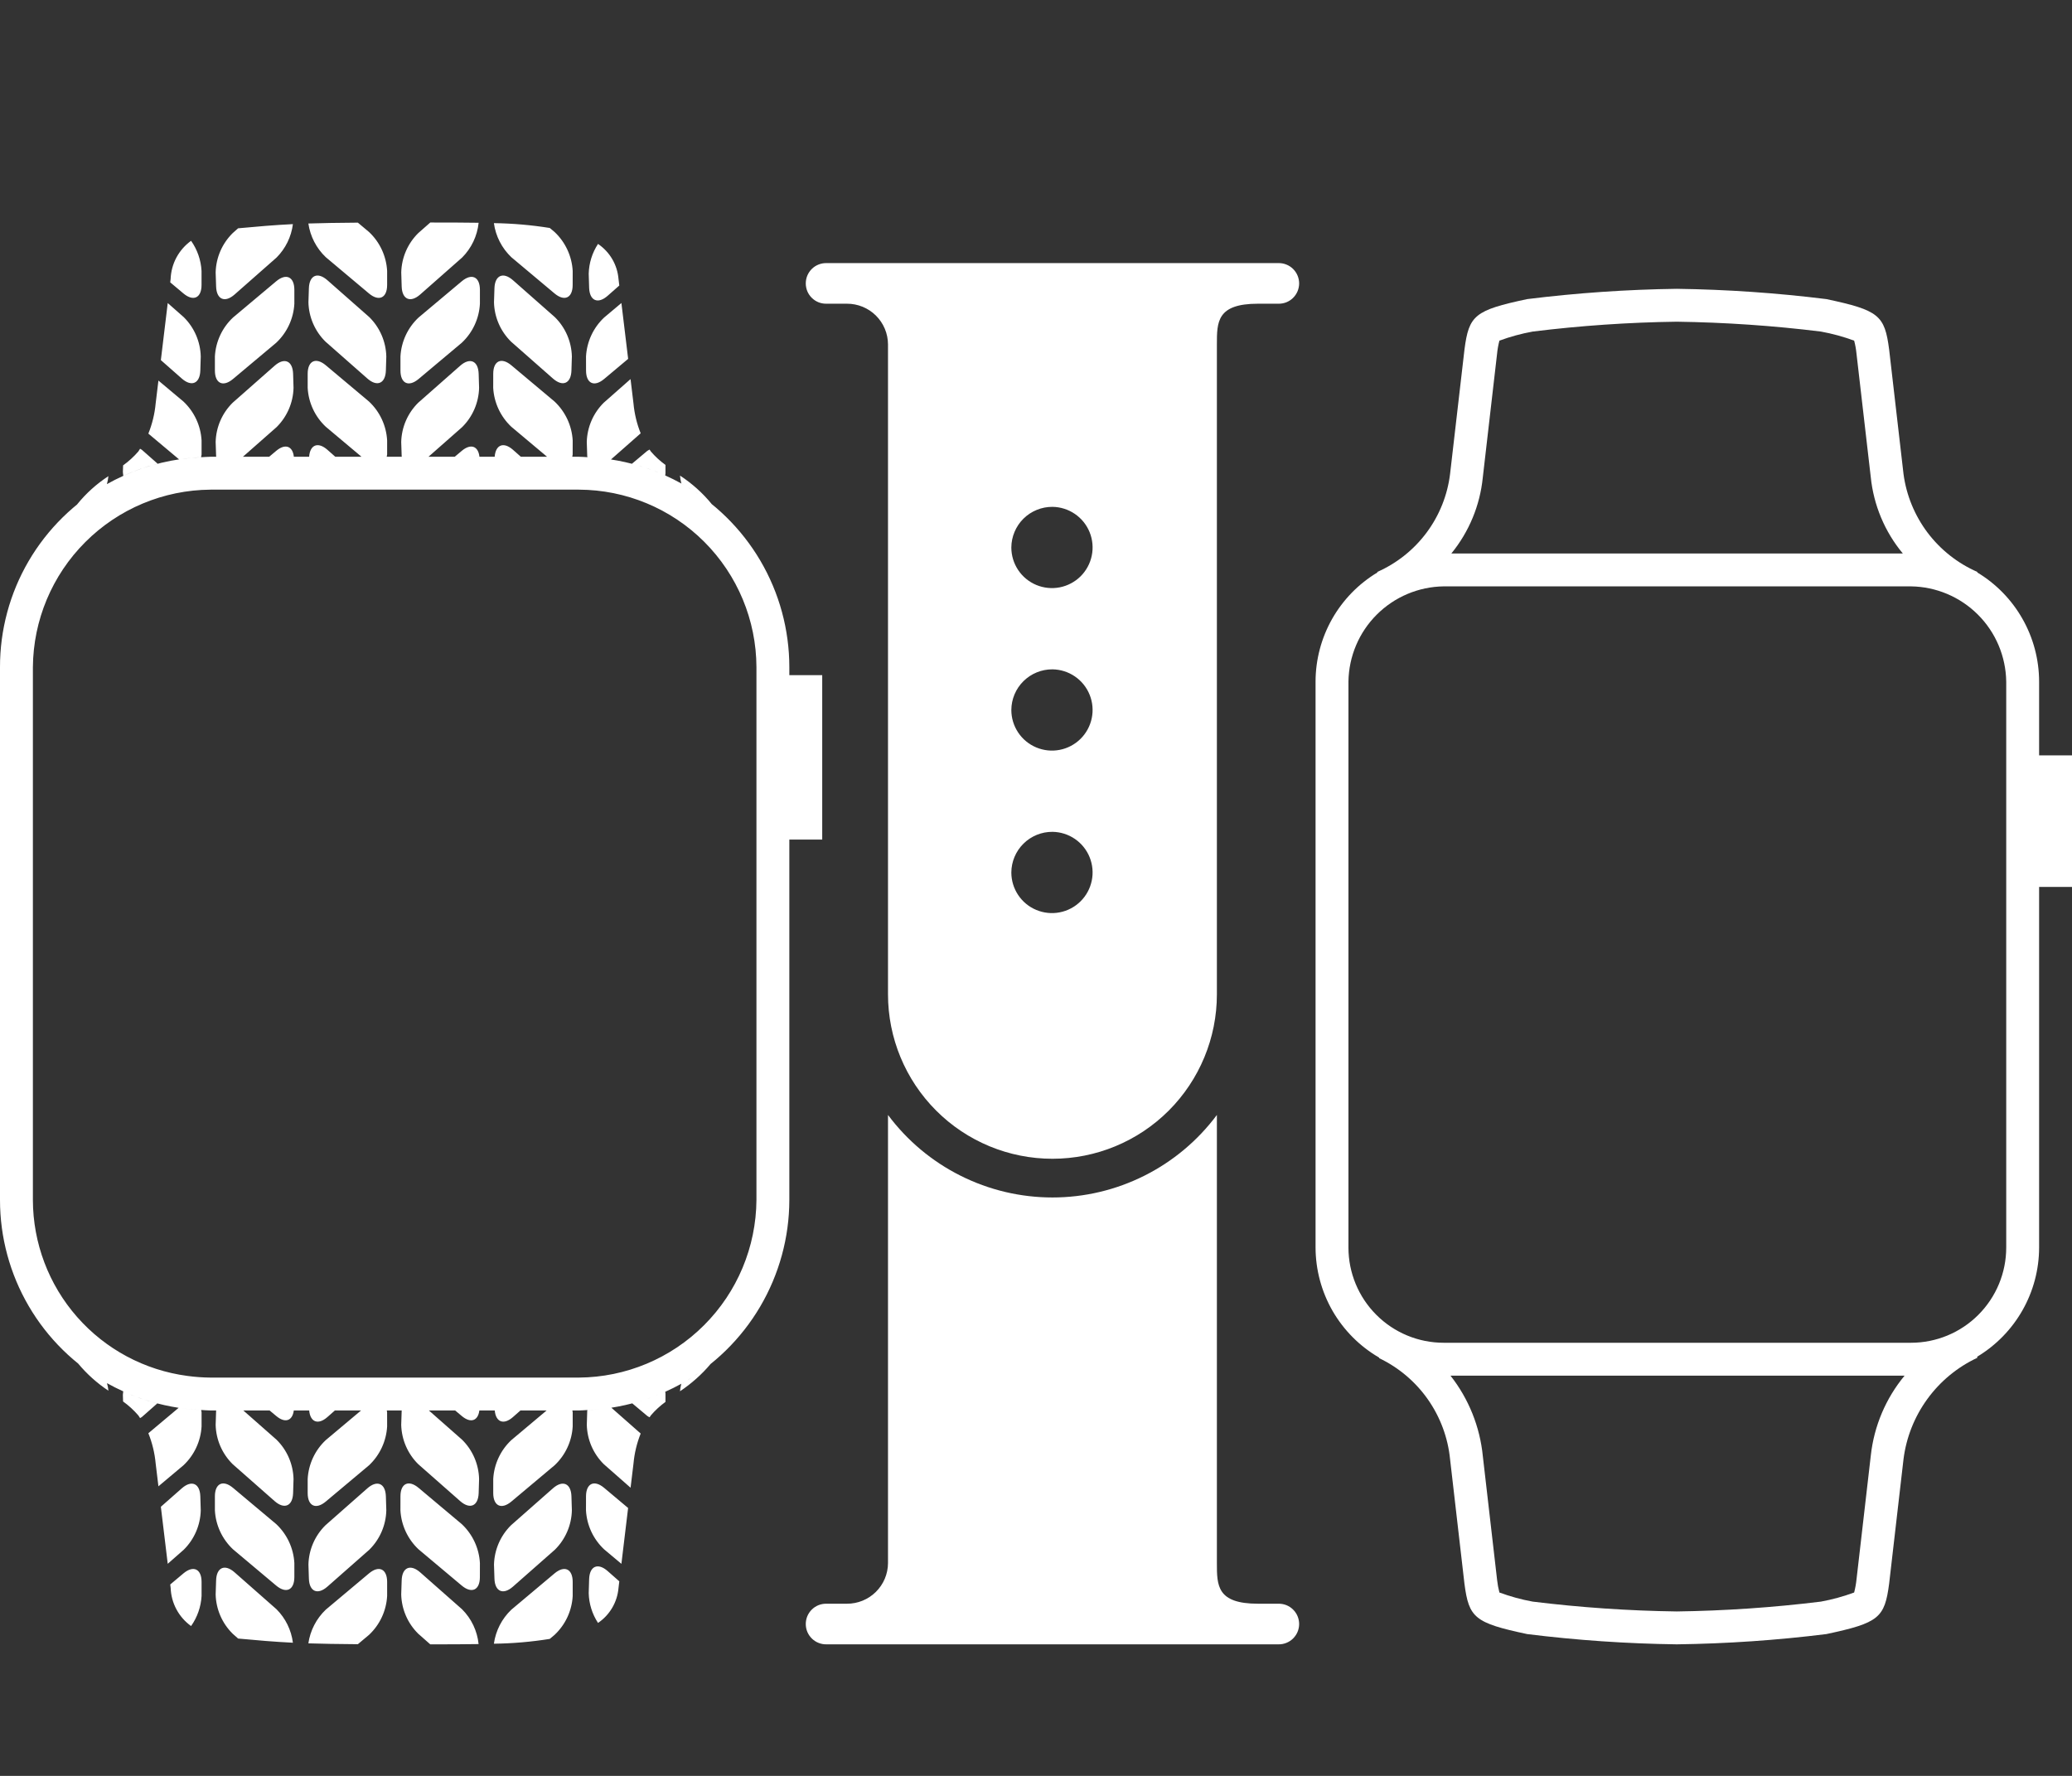<svg width="63" height="54" viewBox="0 0 63 54" fill="none" xmlns="http://www.w3.org/2000/svg">
<rect x="0" y="0" width="63" height="54" fill="#333333" stroke="none"/>
<g clip-path="url(#clip0_29_298)">
<path d="M25.125 9.235H25.75C25.913 9.234 26.075 9.266 26.226 9.327C26.377 9.389 26.515 9.479 26.631 9.594C26.747 9.709 26.839 9.845 26.903 9.996C26.966 10.146 26.999 10.307 27 10.471V30.235C27 31.561 27.527 32.833 28.465 33.771C29.402 34.709 30.674 35.235 32 35.235C33.326 35.235 34.598 34.709 35.536 33.771C36.473 32.833 37 31.561 37 30.235V10.471C37 9.788 37 9.235 38.25 9.235H38.875C38.957 9.236 39.038 9.221 39.114 9.191C39.19 9.16 39.259 9.115 39.317 9.057C39.375 9 39.421 8.931 39.453 8.856C39.484 8.78 39.501 8.699 39.501 8.618C39.501 8.536 39.484 8.455 39.453 8.38C39.421 8.304 39.375 8.236 39.317 8.178C39.259 8.121 39.19 8.075 39.114 8.045C39.038 8.014 38.957 7.999 38.875 8H25.125C25.043 7.999 24.962 8.014 24.886 8.045C24.81 8.075 24.741 8.121 24.683 8.178C24.625 8.236 24.579 8.304 24.547 8.38C24.516 8.455 24.5 8.536 24.5 8.618C24.5 8.699 24.516 8.78 24.547 8.856C24.579 8.931 24.625 9 24.683 9.057C24.741 9.115 24.81 9.16 24.886 9.191C24.962 9.221 25.043 9.236 25.125 9.235V9.235ZM32 15.412C32.244 15.415 32.481 15.49 32.682 15.627C32.884 15.765 33.04 15.959 33.131 16.184C33.222 16.41 33.245 16.658 33.195 16.897C33.146 17.136 33.027 17.355 32.854 17.526C32.681 17.697 32.46 17.813 32.221 17.86C31.982 17.906 31.734 17.881 31.509 17.787C31.284 17.693 31.092 17.535 30.957 17.332C30.822 17.129 30.75 16.891 30.75 16.647C30.751 16.484 30.784 16.323 30.848 16.172C30.911 16.022 31.003 15.885 31.119 15.771C31.235 15.656 31.373 15.565 31.524 15.504C31.675 15.442 31.837 15.411 32 15.412V15.412ZM32 20.353C32.244 20.356 32.481 20.431 32.682 20.568C32.884 20.706 33.04 20.9 33.131 21.126C33.222 21.352 33.245 21.599 33.195 21.838C33.146 22.077 33.027 22.296 32.854 22.467C32.681 22.638 32.46 22.755 32.221 22.801C31.982 22.848 31.734 22.822 31.509 22.728C31.284 22.634 31.092 22.476 30.957 22.273C30.822 22.07 30.75 21.832 30.75 21.588C30.752 21.259 30.885 20.943 31.119 20.712C31.354 20.48 31.671 20.351 32 20.353V20.353ZM32 25.294C32.244 25.297 32.481 25.372 32.682 25.509C32.884 25.647 33.04 25.841 33.131 26.067C33.222 26.293 33.245 26.541 33.195 26.779C33.146 27.018 33.027 27.237 32.854 27.408C32.681 27.579 32.46 27.696 32.221 27.742C31.982 27.789 31.734 27.763 31.509 27.669C31.284 27.576 31.092 27.417 30.957 27.214C30.822 27.011 30.75 26.773 30.75 26.529C30.752 26.2 30.885 25.885 31.119 25.653C31.354 25.421 31.671 25.292 32 25.294V25.294ZM38.875 48.765H38.25C37 48.765 37 48.212 37 47.529V33.903C36.419 34.682 35.665 35.314 34.797 35.749C33.929 36.185 32.971 36.412 32 36.412C31.029 36.412 30.071 36.185 29.203 35.749C28.335 35.314 27.581 34.682 27 33.903V47.529C26.999 47.693 26.966 47.854 26.903 48.004C26.839 48.155 26.747 48.291 26.631 48.406C26.515 48.521 26.377 48.611 26.226 48.673C26.075 48.734 25.913 48.766 25.75 48.765H25.125C25.043 48.764 24.962 48.779 24.886 48.809C24.81 48.84 24.741 48.885 24.683 48.943C24.625 49 24.579 49.069 24.547 49.144C24.516 49.22 24.5 49.301 24.5 49.382C24.5 49.464 24.516 49.545 24.547 49.621C24.579 49.696 24.625 49.764 24.683 49.822C24.741 49.879 24.81 49.925 24.886 49.955C24.962 49.986 25.043 50.001 25.125 50H38.875C38.957 50.001 39.038 49.986 39.114 49.955C39.19 49.925 39.259 49.879 39.317 49.822C39.375 49.764 39.421 49.696 39.453 49.621C39.484 49.545 39.501 49.464 39.501 49.382C39.501 49.301 39.484 49.22 39.453 49.144C39.421 49.069 39.375 49 39.317 48.943C39.259 48.885 39.19 48.84 39.114 48.809C39.038 48.779 38.957 48.764 38.875 48.765V48.765Z" fill="white"/>
<path d="M62 22.969V20.726C61.999 20.057 61.825 19.4 61.495 18.819C61.166 18.237 60.692 17.751 60.119 17.406L60.123 17.391C59.524 17.13 59.003 16.718 58.609 16.197C58.216 15.675 57.963 15.06 57.877 14.413L57.44 10.627C57.304 9.588 57.133 9.435 55.533 9.095C54.023 8.907 52.505 8.803 50.984 8.782C49.463 8.803 47.944 8.907 46.435 9.095C44.834 9.435 44.664 9.588 44.528 10.627L44.09 14.413C44.011 15.058 43.765 15.672 43.377 16.194C42.989 16.716 42.472 17.128 41.877 17.391L41.881 17.407C41.308 17.751 40.834 18.238 40.504 18.819C40.175 19.401 40.001 20.057 40 20.726V37.934C40.002 38.612 40.181 39.278 40.52 39.866C40.86 40.453 41.348 40.942 41.935 41.282L41.932 41.297C42.526 41.581 43.036 42.012 43.414 42.55C43.792 43.089 44.025 43.715 44.09 44.37L44.527 48.156C44.663 49.194 44.834 49.348 46.434 49.688C47.944 49.876 49.462 49.98 50.983 50C52.504 49.98 54.023 49.876 55.532 49.688C57.133 49.347 57.303 49.194 57.44 48.155L57.877 44.37C57.96 43.708 58.21 43.078 58.603 42.539C58.996 41.999 59.519 41.568 60.123 41.286L60.114 41.256C60.688 40.912 61.163 40.425 61.494 39.843C61.825 39.261 61.999 38.603 62 37.934V26.969H63V22.969H62ZM61 26.969V37.934C61 38.702 60.695 39.438 60.152 39.981C59.609 40.525 58.872 40.83 58.104 40.83H43.896C43.128 40.83 42.391 40.525 41.848 39.981C41.305 39.438 41 38.702 41 37.934V20.726C41.011 19.961 41.319 19.23 41.86 18.69C42.401 18.149 43.131 17.84 43.896 17.83H58.104C58.869 17.84 59.599 18.149 60.14 18.69C60.681 19.23 60.989 19.961 61 20.726V26.969ZM56.376 48.424C56.048 48.545 55.71 48.638 55.365 48.701C53.911 48.88 52.448 48.98 50.983 49C49.518 48.98 48.056 48.88 46.602 48.701C46.257 48.638 45.919 48.545 45.59 48.424C45.557 48.298 45.534 48.17 45.52 48.041L45.086 44.278C44.998 43.385 44.657 42.535 44.103 41.83H57.91C57.338 42.52 56.981 43.363 56.883 44.255L56.448 48.025C56.434 48.16 56.41 48.293 56.376 48.424V48.424ZM45.59 10.358C45.919 10.237 46.257 10.145 46.602 10.082C48.056 9.902 49.518 9.802 50.983 9.782C52.448 9.803 53.911 9.902 55.365 10.082C55.71 10.145 56.048 10.237 56.376 10.358C56.41 10.484 56.433 10.612 56.446 10.742L56.881 14.505C56.968 15.359 57.307 16.169 57.856 16.83H44.129C44.666 16.172 44.998 15.372 45.084 14.528L45.519 10.758C45.532 10.623 45.556 10.489 45.59 10.358V10.358Z" fill="white"/>
<path d="M11.771 48.101L11.771 48.528C11.747 48.978 11.55 49.402 11.221 49.711L10.881 49.996C10.266 49.992 9.787 49.983 9.376 49.97C9.433 49.579 9.619 49.219 9.905 48.946L11.218 47.844C11.521 47.589 11.77 47.705 11.771 48.101ZM9.955 48.245L11.229 47.123C11.55 46.806 11.735 46.377 11.746 45.927L11.733 45.5C11.72 45.104 11.467 44.995 11.17 45.256L9.896 46.379C9.575 46.695 9.389 47.124 9.378 47.574L9.392 48.002C9.404 48.397 9.657 48.507 9.955 48.245V48.245ZM11.761 42.889H10.978L9.905 43.79C9.576 44.099 9.379 44.523 9.355 44.973V45.4C9.355 45.796 9.604 45.912 9.907 45.657L11.221 44.555C11.549 44.246 11.746 43.822 11.771 43.372L11.77 42.944C11.768 42.926 11.765 42.907 11.761 42.889V42.889ZM9.955 43.089L10.182 42.889H9.401C9.433 43.242 9.671 43.339 9.955 43.089V43.089ZM8.933 42.889H8.198L8.398 43.056C8.673 43.288 8.893 43.201 8.933 42.889ZM7.075 44.522L8.349 45.644C8.646 45.906 8.899 45.796 8.912 45.401L8.925 44.973C8.914 44.523 8.729 44.094 8.408 43.778L7.399 42.889H6.573L6.571 42.899L6.557 43.326C6.568 43.777 6.754 44.205 7.075 44.522V44.522ZM7.086 45.243C6.783 44.988 6.534 45.104 6.534 45.5V45.927C6.558 46.377 6.755 46.801 7.084 47.11L8.397 48.213C8.7 48.467 8.949 48.352 8.95 47.956L8.95 47.528C8.925 47.078 8.728 46.654 8.4 46.345L7.086 45.243ZM7.133 47.811C6.836 47.549 6.583 47.659 6.571 48.055L6.557 48.482C6.568 48.933 6.754 49.361 7.075 49.678L7.24 49.824C7.853 49.881 8.327 49.922 8.906 49.951C8.857 49.566 8.682 49.208 8.408 48.934L7.133 47.811ZM5.576 47.844L5.176 48.18L5.189 48.285C5.197 48.513 5.257 48.736 5.365 48.937C5.473 49.138 5.625 49.311 5.81 49.444C6 49.175 6.111 48.857 6.129 48.528V48.101C6.128 47.705 5.879 47.589 5.576 47.844V47.844ZM6.104 45.927L6.091 45.5C6.078 45.104 5.825 44.995 5.528 45.256L4.891 45.817L5.1 47.551L5.587 47.123C5.907 46.806 6.093 46.377 6.104 45.927V45.927ZM6.116 42.874C5.887 42.865 5.659 42.842 5.432 42.808L4.511 43.581C4.629 43.875 4.704 44.185 4.733 44.5L4.817 45.195L5.579 44.555C5.907 44.246 6.104 43.822 6.129 43.372V42.944C6.126 42.921 6.122 42.898 6.116 42.874ZM3.748 42.308C3.745 42.344 3.735 42.384 3.736 42.418L3.742 42.615C3.913 42.737 4.068 42.88 4.205 43.038C4.226 43.065 4.24 43.094 4.259 43.121C4.277 43.112 4.295 43.101 4.312 43.089L4.782 42.675C4.428 42.583 4.081 42.46 3.748 42.308V42.308ZM2.377 41.463C2.642 41.781 2.952 42.059 3.297 42.288C3.289 42.21 3.274 42.133 3.253 42.058C2.945 41.884 2.652 41.685 2.377 41.463V41.463ZM20.675 42.305C21.022 42.074 21.334 41.796 21.604 41.478C21.325 41.702 21.027 41.903 20.715 42.078C20.696 42.152 20.682 42.228 20.675 42.305V42.305ZM19.225 42.673L19.682 43.056C19.704 43.071 19.727 43.085 19.752 43.096C19.766 43.078 19.775 43.056 19.79 43.038C19.921 42.884 20.071 42.747 20.234 42.628V42.371C20.234 42.355 20.228 42.336 20.227 42.32C19.904 42.465 19.568 42.583 19.224 42.673H19.225ZM17.86 42.876C17.86 42.885 17.855 42.889 17.855 42.898L17.842 43.326C17.853 43.776 18.038 44.205 18.359 44.522L19.173 45.238L19.262 44.5C19.29 44.188 19.364 43.881 19.48 43.59L18.588 42.804C18.347 42.842 18.104 42.866 17.86 42.876H17.86ZM17.818 45.5L17.817 45.927C17.842 46.378 18.039 46.801 18.367 47.11L18.894 47.552L19.098 45.854L18.37 45.243C18.067 44.988 17.819 45.104 17.818 45.5V45.5ZM17.913 48.016L17.9 48.443C17.908 48.766 18.006 49.079 18.183 49.349C18.36 49.23 18.507 49.072 18.615 48.888C18.723 48.704 18.788 48.498 18.806 48.286L18.83 48.084L18.476 47.772C18.179 47.51 17.926 47.62 17.913 48.016V48.016ZM16.86 47.844L15.547 48.947C15.258 49.222 15.072 49.587 15.017 49.981C15.586 49.974 16.154 49.925 16.716 49.835L16.863 49.711C17.192 49.402 17.389 48.979 17.413 48.528L17.413 48.101C17.412 47.705 17.164 47.589 16.86 47.844L16.86 47.844ZM15.597 48.245L16.871 47.123C17.192 46.806 17.377 46.378 17.388 45.927L17.375 45.5C17.363 45.104 17.109 44.995 16.812 45.256L15.538 46.379C15.217 46.696 15.032 47.124 15.02 47.575L15.034 48.002C15.046 48.397 15.3 48.507 15.597 48.245V48.245ZM17.403 42.889H16.62L15.547 43.79C15.218 44.099 15.021 44.523 14.997 44.973L14.997 45.4C14.998 45.796 15.246 45.912 15.55 45.657L16.863 44.555C17.192 44.246 17.389 43.822 17.413 43.372L17.413 42.945C17.41 42.926 17.407 42.907 17.403 42.889V42.889ZM15.597 43.089L15.824 42.889H15.043C15.075 43.242 15.313 43.339 15.597 43.089V43.089ZM14.575 42.889H13.84L14.04 43.057C14.315 43.288 14.535 43.201 14.575 42.889V42.889ZM12.717 44.522L13.991 45.644C14.288 45.906 14.541 45.797 14.554 45.401L14.567 44.973C14.556 44.523 14.371 44.094 14.05 43.778L13.041 42.889H12.215L12.213 42.899L12.199 43.326C12.211 43.777 12.396 44.205 12.717 44.522V44.522ZM12.728 45.243C12.425 44.988 12.176 45.104 12.176 45.5L12.175 45.927C12.2 46.378 12.397 46.801 12.725 47.11L14.039 48.213C14.342 48.467 14.591 48.352 14.591 47.956L14.592 47.528C14.567 47.078 14.37 46.655 14.042 46.346L12.728 45.243ZM12.776 47.811C12.479 47.55 12.226 47.659 12.213 48.055L12.199 48.482C12.21 48.933 12.396 49.362 12.717 49.678L13.082 50C13.626 50.001 14.115 49.999 14.552 49.992C14.511 49.592 14.334 49.218 14.049 48.934L12.776 47.811ZM10.881 6.77C10.266 6.774 9.787 6.783 9.376 6.796C9.433 7.187 9.619 7.548 9.905 7.82L11.218 8.923C11.521 9.177 11.77 9.062 11.771 8.666L11.771 8.238C11.746 7.788 11.55 7.364 11.221 7.055L10.881 6.77ZM11.17 11.51C11.467 11.772 11.72 11.662 11.733 11.266L11.746 10.839C11.735 10.389 11.55 9.96 11.229 9.643L9.955 8.521C9.657 8.259 9.405 8.369 9.392 8.765L9.378 9.192C9.389 9.643 9.575 10.071 9.896 10.388L11.17 11.51ZM9.907 11.108C9.604 10.854 9.355 10.97 9.355 11.366V11.793C9.379 12.243 9.576 12.667 9.905 12.976L10.992 13.889H11.758C11.764 13.866 11.768 13.844 11.771 13.821L11.771 13.394C11.747 12.944 11.55 12.52 11.221 12.211L9.907 11.108ZM9.955 13.677C9.667 13.424 9.426 13.524 9.399 13.889H10.195L9.955 13.677ZM8.397 13.71L8.184 13.889H8.935C8.9 13.567 8.676 13.476 8.397 13.71ZM8.349 11.122L7.075 12.245C6.754 12.561 6.568 12.99 6.557 13.44L6.571 13.867C6.571 13.876 6.575 13.88 6.575 13.889H7.386L8.408 12.989C8.729 12.672 8.914 12.243 8.925 11.793L8.912 11.366C8.899 10.97 8.646 10.86 8.349 11.122V11.122ZM8.397 8.554L7.084 9.656C6.755 9.965 6.558 10.389 6.534 10.839V11.266C6.534 11.662 6.783 11.778 7.086 11.523L8.4 10.421C8.728 10.112 8.925 9.688 8.95 9.238V8.811C8.949 8.415 8.7 8.299 8.397 8.554V8.554ZM7.133 8.955L8.408 7.832C8.682 7.558 8.857 7.2 8.906 6.815C8.327 6.844 7.853 6.885 7.24 6.942L7.075 7.088C6.754 7.405 6.568 7.833 6.557 8.284L6.571 8.711C6.583 9.107 6.836 9.217 7.133 8.955V8.955ZM5.188 8.481L5.176 8.586L5.576 8.922C5.879 9.177 6.128 9.061 6.128 8.665V8.238C6.11 7.909 6 7.591 5.81 7.322C5.625 7.455 5.473 7.629 5.365 7.829C5.257 8.03 5.197 8.253 5.188 8.481ZM6.091 11.267L6.104 10.839C6.093 10.389 5.907 9.96 5.587 9.644L5.1 9.215L4.891 10.95L5.528 11.511C5.825 11.772 6.078 11.662 6.091 11.267V11.267ZM4.817 11.572L4.733 12.267C4.704 12.582 4.629 12.891 4.511 13.185L5.444 13.968C5.666 13.935 5.89 13.913 6.114 13.903C6.121 13.877 6.126 13.849 6.129 13.822V13.394C6.104 12.944 5.907 12.521 5.579 12.211L4.817 11.572ZM4.793 14.1L4.313 13.677C4.296 13.665 4.278 13.654 4.259 13.645C4.24 13.672 4.226 13.701 4.206 13.728C4.069 13.887 3.913 14.029 3.743 14.151L3.736 14.348C3.735 14.386 3.746 14.428 3.749 14.468C4.086 14.315 4.435 14.192 4.793 14.1V14.1ZM2.346 15.336V15.338C2.629 15.107 2.932 14.901 3.25 14.721C3.273 14.642 3.288 14.561 3.296 14.479C2.937 14.713 2.616 15.002 2.346 15.336V15.336ZM21.641 15.328C21.366 14.991 21.039 14.699 20.675 14.461C20.682 14.543 20.697 14.623 20.717 14.701C21.043 14.883 21.352 15.093 21.641 15.328V15.328ZM19.789 13.728C19.774 13.71 19.765 13.688 19.751 13.67C19.727 13.681 19.704 13.695 19.681 13.71L19.214 14.102C19.561 14.191 19.899 14.31 20.226 14.457C20.227 14.437 20.234 14.414 20.234 14.394V14.137C20.07 14.019 19.921 13.882 19.789 13.728V13.728ZM17.841 13.44L17.855 13.867C17.855 13.882 17.861 13.889 17.862 13.902C18.102 13.912 18.34 13.935 18.577 13.971L19.48 13.176C19.363 12.885 19.29 12.578 19.261 12.266L19.172 11.527L18.359 12.244C18.038 12.561 17.853 12.989 17.841 13.44V13.44ZM18.37 11.523L19.099 10.912L18.894 9.214L18.368 9.656C18.04 9.965 17.843 10.389 17.818 10.839L17.819 11.266C17.819 11.662 18.067 11.778 18.37 11.523L18.37 11.523ZM18.476 8.994L18.83 8.682L18.806 8.481C18.788 8.268 18.723 8.062 18.615 7.878C18.507 7.694 18.359 7.537 18.183 7.417C18.006 7.687 17.908 8.001 17.9 8.323L17.913 8.75C17.926 9.146 18.179 9.256 18.476 8.994V8.994ZM16.716 6.932C16.154 6.842 15.586 6.793 15.017 6.785C15.071 7.18 15.258 7.545 15.546 7.82L16.86 8.922C17.163 9.177 17.412 9.061 17.412 8.665L17.413 8.238C17.388 7.788 17.191 7.364 16.863 7.055L16.716 6.932ZM16.812 11.51C17.109 11.772 17.362 11.662 17.375 11.267L17.388 10.839C17.377 10.389 17.192 9.96 16.871 9.644L15.597 8.521C15.3 8.259 15.047 8.369 15.034 8.765L15.02 9.192C15.031 9.643 15.217 10.071 15.538 10.388L16.812 11.51ZM15.549 11.109C15.246 10.854 14.997 10.97 14.997 11.366L14.996 11.793C15.021 12.243 15.218 12.667 15.546 12.976L16.634 13.889H17.4C17.405 13.867 17.41 13.844 17.412 13.822L17.413 13.394C17.388 12.944 17.191 12.521 16.863 12.211L15.549 11.109ZM15.597 13.677C15.309 13.424 15.068 13.525 15.041 13.889H15.837L15.597 13.677ZM14.039 13.71L13.826 13.889H14.578C14.542 13.567 14.318 13.476 14.039 13.71V13.71ZM13.991 11.122L12.717 12.245C12.396 12.561 12.21 12.99 12.199 13.44L12.213 13.868C12.213 13.876 12.217 13.88 12.217 13.889H13.028L14.05 12.989C14.371 12.672 14.556 12.244 14.567 11.793L14.554 11.366C14.541 10.97 14.288 10.86 13.991 11.122V11.122ZM14.039 8.554L12.726 9.656C12.397 9.965 12.2 10.389 12.176 10.839L12.176 11.266C12.176 11.662 12.425 11.778 12.729 11.523L14.042 10.421C14.371 10.112 14.568 9.688 14.592 9.238L14.592 8.811C14.591 8.415 14.343 8.299 14.039 8.554ZM12.776 8.955L14.05 7.832C14.334 7.548 14.512 7.174 14.553 6.774C14.115 6.767 13.627 6.766 13.083 6.766L12.717 7.088C12.396 7.405 12.211 7.833 12.2 8.284L12.213 8.711C12.225 9.107 12.479 9.217 12.776 8.955ZM25 20.53H24V20.289C24 19.149 23.696 18.031 23.119 17.049C22.541 16.066 21.712 15.256 20.717 14.702C20.558 14.613 20.393 14.532 20.226 14.457C19.7 14.222 19.146 14.058 18.577 13.971C18.34 13.935 18.102 13.912 17.862 13.902C17.774 13.898 17.689 13.889 17.6 13.889H6.4C6.303 13.889 6.209 13.899 6.114 13.903C5.297 13.939 4.494 14.131 3.749 14.469C3.579 14.546 3.412 14.63 3.25 14.721C2.263 15.277 1.441 16.085 0.869 17.064C0.298 18.042 -0.002 19.156 1.03814e-05 20.289V36.489C-3.85892e-05 37.622 0.301 38.735 0.873 39.714C1.444 40.692 2.266 41.501 3.253 42.058C3.414 42.149 3.579 42.231 3.748 42.308C4.284 42.551 4.851 42.719 5.432 42.808C5.659 42.842 5.887 42.864 6.116 42.874C6.211 42.878 6.304 42.889 6.4 42.889H17.6C17.688 42.889 17.773 42.879 17.86 42.875C18.104 42.866 18.347 42.842 18.588 42.805C19.154 42.717 19.705 42.554 20.228 42.32C20.394 42.245 20.557 42.165 20.715 42.077C21.709 41.521 22.538 40.71 23.115 39.728C23.692 38.746 23.998 37.628 24 36.489V25.53H25V20.53ZM23 36.489C22.99 37.918 22.418 39.286 21.407 40.296C20.397 41.307 19.029 41.879 17.6 41.889H6.4C6.165 41.887 5.93 41.87 5.697 41.838C4.399 41.666 3.208 41.029 2.344 40.045C1.48 39.062 1.003 37.798 1 36.489V20.289C1.011 18.86 1.583 17.493 2.594 16.483C3.604 15.472 4.971 14.9 6.4 14.889H17.6C19.031 14.893 20.402 15.464 21.413 16.475C22.425 17.487 22.996 18.858 23 20.289V20.53V25.53V36.489Z" fill="white"/>
</g>
<defs>
<clipPath id="clip0_29_298">
<rect width="63" height="54" fill="white"/>
</clipPath>
</defs>
</svg>
